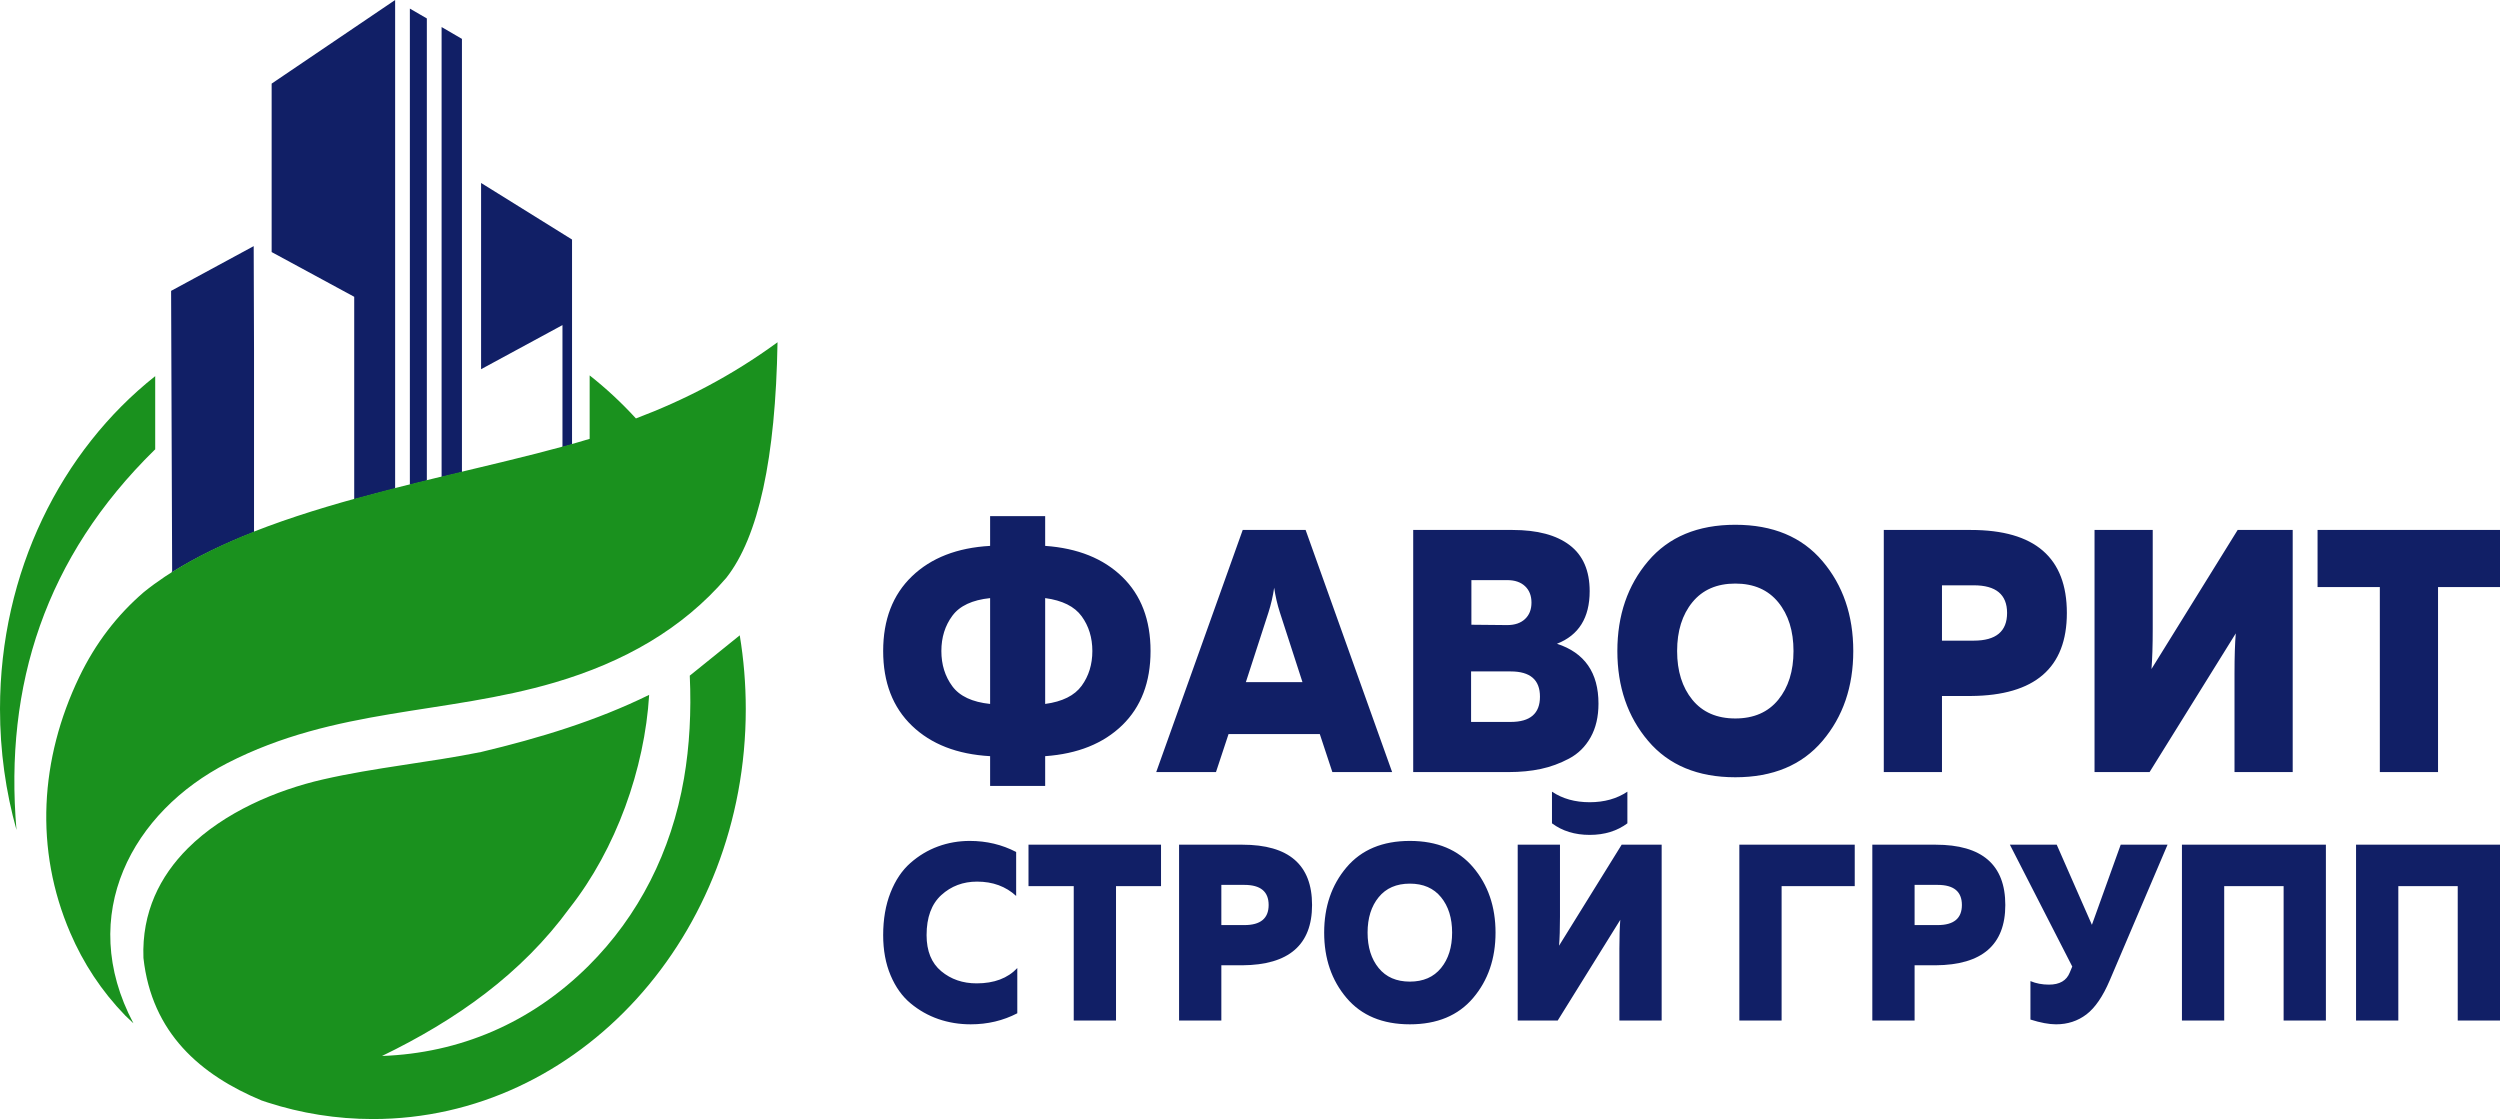 <svg width="210" height="94" viewBox="0 0 210 94" fill="none" xmlns="http://www.w3.org/2000/svg">
<path fill-rule="evenodd" clip-rule="evenodd" d="M14.409 48.043L14.46 48.01L14.409 34.233V34.185H14.409L14.373 24.433L21.31 20.675L21.338 29.409V44.688C18.824 45.673 16.476 46.792 14.41 48.096V48.043L14.409 48.043ZM29.754 41.912V29.383V24.931L22.818 21.173V7.024L33.191 0V41.038C32.042 41.33 30.895 41.632 29.754 41.948V41.912ZM34.429 40.727V0.721L35.855 1.55V40.376C35.38 40.492 34.905 40.608 34.429 40.727ZM37.094 40.076V2.271L38.803 3.266V39.666L37.094 40.076ZM47.247 37.561V27.308L40.411 31.012V15.369L48.051 20.122V30.983V36.925V37.337C47.786 37.412 47.518 37.487 47.247 37.561Z" fill="#111F66"/>
<path fill-rule="evenodd" clip-rule="evenodd" d="M49.531 31.534C50.914 32.623 52.215 33.832 53.418 35.149C57.467 33.621 61.445 31.578 65.312 28.75C65.15 38.496 63.717 45.098 61.007 48.541C57.31 52.843 52.39 55.624 46.603 57.328C37.376 60.046 28.194 59.432 19.101 64.098C11.16 68.172 6.363 76.81 11.209 85.958C10.976 85.744 10.747 85.526 10.52 85.305C8.511 83.23 6.998 80.904 5.905 78.365C2.874 71.33 3.362 63.735 6.65 56.88C8.023 54.018 9.851 51.657 12.082 49.738C21.12 42.45 38.265 40.271 49.531 36.864V31.534ZM47.84 76.286C43.804 81.813 38.319 85.684 32.087 88.702C38.589 88.466 44.585 85.954 49.438 81.128C53.645 76.942 56.402 71.517 57.455 65.389C57.923 62.669 58.078 59.787 57.941 56.755L62.139 53.368C62.471 55.377 62.645 57.446 62.645 59.559C62.645 78.58 48.621 94 31.322 94C28.255 94 25.291 93.515 22.49 92.611C22.316 92.555 22.143 92.497 21.97 92.438C16.851 90.303 12.744 86.782 12.049 80.466C11.905 76.625 13.439 73.593 15.774 71.262C18.828 68.213 23.254 66.365 27.094 65.481C31.502 64.468 35.981 64.062 40.403 63.17C45.325 61.997 50.107 60.542 54.529 58.368C54.149 64.585 51.755 71.316 47.84 76.286H47.84ZM13.037 37.747L12.969 37.808C3.826 46.785 0.341 57.538 1.385 69.716C0.485 66.505 0 63.095 0 59.559C0 48.043 5.142 37.849 13.037 31.596V36.864V37.747L13.037 37.747Z" fill="#1A911E"/>
<path d="M87.794 66.017H83.17V63.518C80.404 63.363 78.216 62.511 76.604 60.962C74.992 59.412 74.186 57.32 74.186 54.686C74.186 52.052 74.992 49.96 76.604 48.41C78.216 46.861 80.404 46.008 83.17 45.854V43.355H87.794V45.854C90.525 46.047 92.682 46.914 94.268 48.454C95.853 49.994 96.646 52.071 96.646 54.686C96.646 57.301 95.853 59.378 94.268 60.918C92.682 62.458 90.525 63.324 87.794 63.518V66.017V66.017ZM79.999 51.723C79.383 52.555 79.075 53.543 79.075 54.686C79.075 55.829 79.383 56.816 79.999 57.649C80.616 58.482 81.673 58.976 83.17 59.131V50.241C81.673 50.396 80.616 50.889 79.999 51.723V51.723ZM87.794 50.24V59.131C89.238 58.937 90.26 58.429 90.859 57.606C91.458 56.783 91.758 55.809 91.758 54.686C91.758 53.563 91.458 52.589 90.859 51.766C90.26 50.943 89.238 50.434 87.794 50.24V50.24ZM102.142 64.854H97.122L104.388 44.517H109.672L116.939 64.854H111.918L110.862 61.659H103.199L102.142 64.854ZM106.555 51.432L104.652 57.301H109.408L107.506 51.432C107.294 50.773 107.136 50.086 107.03 49.369C106.924 50.086 106.766 50.773 106.555 51.432ZM118.709 44.517H127.059C129.137 44.517 130.736 44.943 131.854 45.795C132.973 46.648 133.532 47.936 133.532 49.66C133.532 51.887 132.616 53.359 130.784 54.076C133.11 54.831 134.272 56.506 134.272 59.102C134.272 60.206 134.052 61.15 133.611 61.935C133.171 62.719 132.568 63.315 131.802 63.721C131.035 64.128 130.243 64.419 129.423 64.593C128.604 64.767 127.71 64.854 126.742 64.854H118.709V44.517ZM126.9 60.642C128.538 60.642 129.357 59.935 129.357 58.521C129.357 57.107 128.538 56.4 126.9 56.4H123.571V60.642H126.9ZM128.102 51.998C128.463 51.66 128.644 51.2 128.644 50.618C128.644 50.037 128.463 49.577 128.102 49.238C127.741 48.9 127.243 48.73 126.609 48.73H123.597V52.478L126.609 52.507C127.243 52.507 127.741 52.337 128.102 51.998ZM138.447 62.24C136.72 60.206 135.858 57.688 135.858 54.686C135.858 51.684 136.72 49.166 138.447 47.132C140.173 45.098 142.613 44.081 145.766 44.081C148.919 44.081 151.359 45.098 153.085 47.132C154.811 49.166 155.675 51.684 155.675 54.686C155.675 57.688 154.811 60.206 153.085 62.24C151.359 64.273 148.919 65.29 145.766 65.29C142.613 65.29 140.173 64.273 138.447 62.24ZM149.373 58.782C150.227 57.736 150.654 56.371 150.654 54.686C150.654 53.001 150.227 51.636 149.373 50.59C148.518 49.543 147.316 49.02 145.766 49.02C144.216 49.02 143.014 49.543 142.159 50.59C141.305 51.636 140.878 53.001 140.878 54.686C140.878 56.371 141.305 57.736 142.159 58.782C143.014 59.828 144.216 60.351 145.766 60.351C147.316 60.351 148.518 59.828 149.373 58.782ZM158.238 44.517H165.557C170.929 44.517 173.616 46.841 173.616 51.49C173.616 56.1 170.929 58.424 165.557 58.463H163.126V64.854H158.238V44.517ZM165.795 53.814C167.662 53.814 168.595 53.039 168.595 51.49C168.595 49.941 167.662 49.166 165.795 49.166H163.126V53.815H165.795V53.814ZM192.587 64.854H187.699V56.545C187.699 55.17 187.734 54.056 187.805 53.204L180.565 64.854H175.941V44.517H180.829V52.827C180.829 54.221 180.794 55.344 180.724 56.197L187.963 44.517H192.587V64.854ZM194.675 44.517H210V49.311H204.795V64.854H199.906V49.311H194.675V44.517Z" fill="#111F66"/>
<path d="M74.186 78.551C74.186 77.215 74.391 76.026 74.801 74.985C75.21 73.944 75.767 73.113 76.47 72.495C77.174 71.875 77.948 71.411 78.793 71.102C79.637 70.792 80.527 70.637 81.461 70.637C82.868 70.637 84.167 70.947 85.357 71.566V75.259C84.487 74.457 83.393 74.056 82.075 74.056C80.898 74.056 79.897 74.433 79.071 75.185C78.246 75.938 77.833 77.06 77.833 78.551C77.833 79.888 78.243 80.897 79.062 81.58C79.88 82.262 80.872 82.603 82.037 82.603C83.508 82.603 84.647 82.174 85.453 81.316V85.115C84.263 85.734 82.958 86.043 81.537 86.043C80.578 86.043 79.673 85.895 78.822 85.6C77.971 85.305 77.193 84.865 76.49 84.281C75.786 83.697 75.226 82.913 74.81 81.928C74.394 80.943 74.186 79.817 74.186 78.551L74.186 78.551ZM86.394 70.954H97.526V74.436H93.745V85.727H90.194V74.436H86.394V70.954H86.394ZM99.042 70.954H104.359C108.261 70.954 110.213 72.642 110.213 76.019C110.213 79.367 108.261 81.056 104.359 81.084H102.593V85.727H99.042V70.954H99.042ZM104.531 77.707C105.888 77.707 106.566 77.144 106.566 76.019C106.566 74.893 105.888 74.331 104.531 74.331H102.593V77.707H104.531ZM113.111 83.827C111.857 82.35 111.23 80.521 111.23 78.34C111.23 76.16 111.857 74.331 113.111 72.853C114.365 71.376 116.137 70.637 118.428 70.637C120.718 70.637 122.49 71.376 123.744 72.853C124.998 74.331 125.625 76.16 125.625 78.34C125.625 80.521 124.998 82.35 123.744 83.827C122.49 85.305 120.718 86.043 118.428 86.043C116.137 86.043 114.365 85.305 113.111 83.827ZM121.047 81.316C121.668 80.556 121.978 79.564 121.978 78.34C121.978 77.116 121.668 76.124 121.047 75.365C120.427 74.605 119.554 74.225 118.428 74.225C117.302 74.225 116.428 74.605 115.808 75.365C115.187 76.124 114.877 77.116 114.877 78.34C114.877 79.564 115.187 80.556 115.808 81.316C116.428 82.076 117.302 82.456 118.428 82.456C119.554 82.456 120.427 82.076 121.047 81.316ZM136.028 85.727H139.579V70.954H136.22L130.961 79.438C131.012 78.819 131.038 78.003 131.038 76.99V70.954H127.487V85.727H130.846L136.105 77.264C136.054 77.883 136.028 78.692 136.028 79.691V85.727ZM136.7 69.16C135.83 69.807 134.774 70.131 133.533 70.131C132.292 70.131 131.236 69.807 130.366 69.16V66.501C131.249 67.092 132.304 67.387 133.533 67.387C134.761 67.387 135.817 67.092 136.7 66.501V69.16ZM149.655 85.727H146.105V70.954H155.798V74.436H149.655V85.727ZM157.275 70.954H162.592C166.495 70.954 168.446 72.642 168.446 76.019C168.446 79.367 166.495 81.056 162.592 81.084H160.826V85.727H157.275V70.954H157.275ZM162.765 77.707C164.121 77.707 164.799 77.144 164.799 76.019C164.799 74.893 164.121 74.331 162.765 74.331H160.826V77.707H162.765ZM177.217 82.35C176.642 83.701 175.989 84.654 175.26 85.21C174.53 85.765 173.68 86.043 172.707 86.043C172.118 86.043 171.402 85.91 170.557 85.642V82.413C171.031 82.611 171.549 82.709 172.112 82.709C173.008 82.709 173.59 82.371 173.859 81.696L174.07 81.189L168.83 70.954H172.765L175.72 77.686L178.139 70.954H182.074L177.218 82.35H177.217ZM186.833 85.727H183.283V70.954H195.375V85.727H191.824V74.436H186.833V85.727H186.833ZM201.459 85.727H197.908V70.954H210V85.727H206.449V74.436H201.459V85.727H201.459Z" fill="#111F66"/>
</svg>
